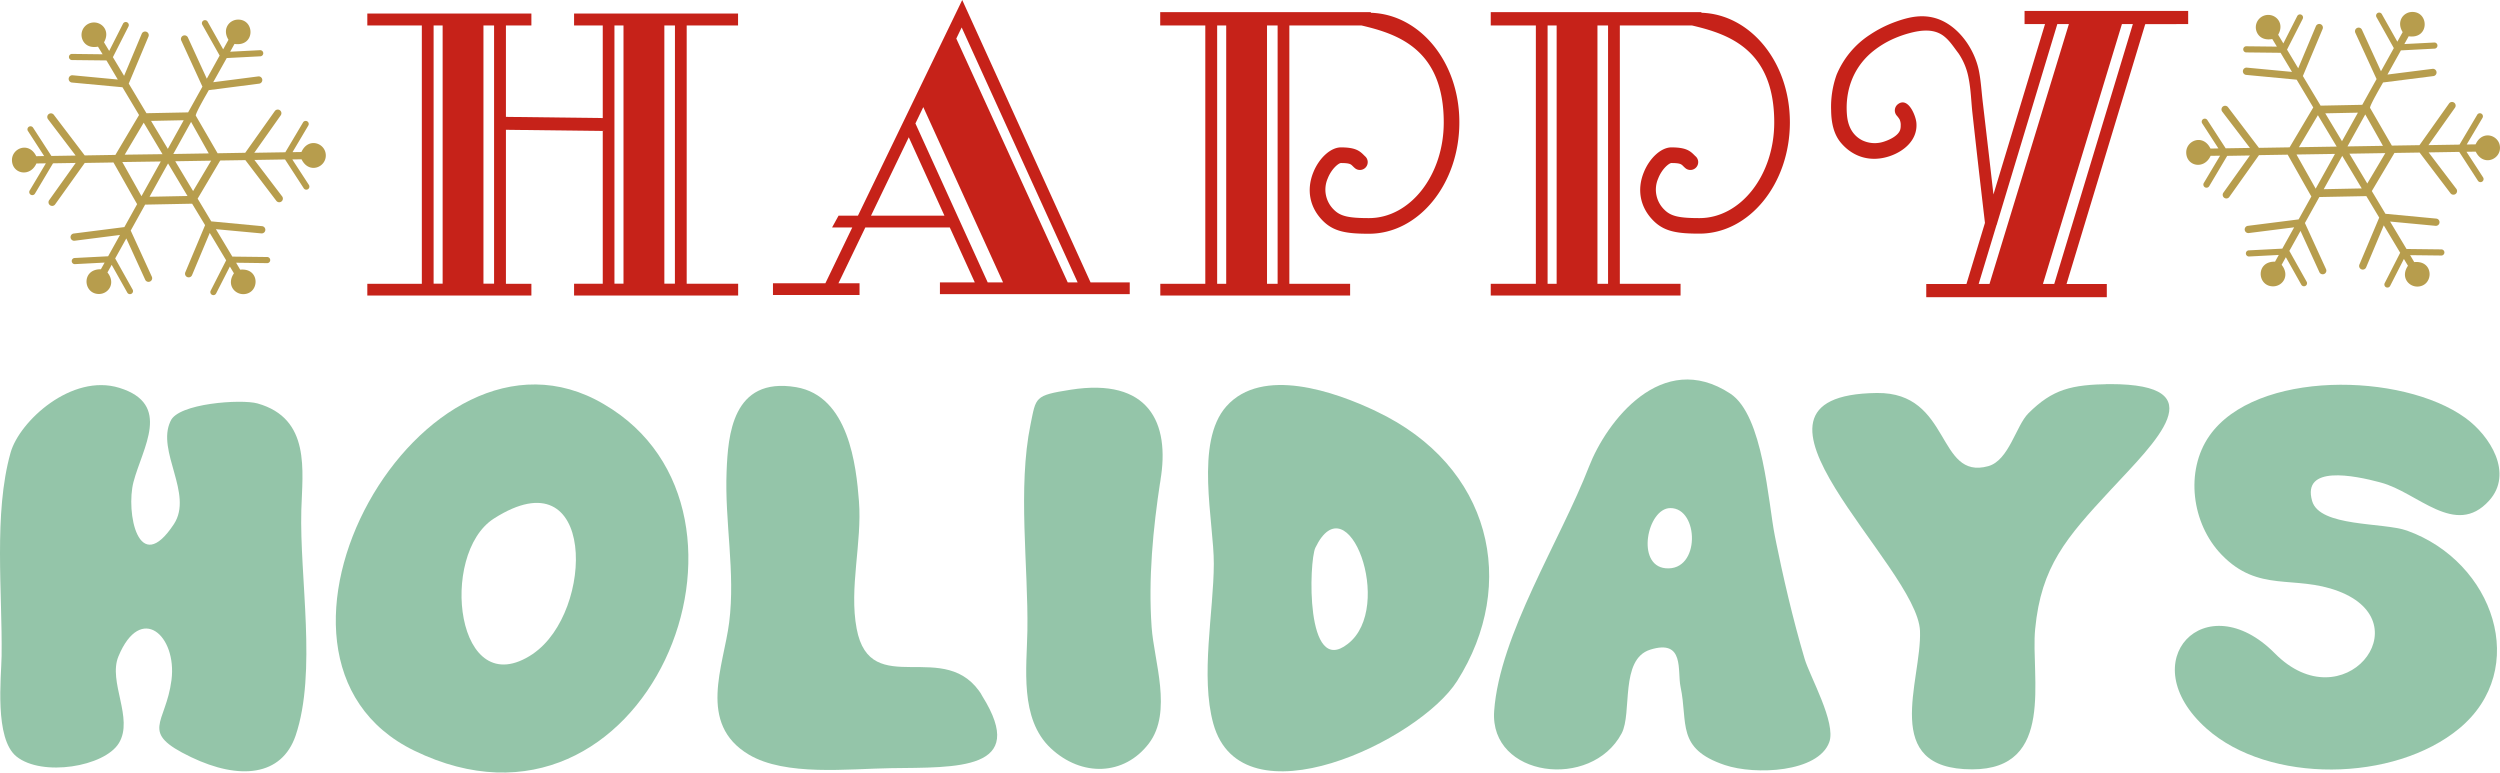 <svg xmlns="http://www.w3.org/2000/svg" width="1080" height="333.75" viewBox="0 0 1080 333.75"><g id="Слой_2" data-name="Слой 2"><g id="text_170391140"><g id="text_170391140-2" data-name="text_170391140"><path d="M73.65 182c3-7.79 30.66-9.67 37.58-7.72 23.13 6.52 19.41 29.13 18.94 46.07-.81 29.11 6.82 70-2.47 97.45-6 17.52-24.19 19.34-45.18 9.27-22.71-10.9-10.9-14-8.44-33.29S60.77 260.4 51.17 283.54c-4.59 11 6.7 26.77.2 37.47-6.22 10.25-33.21 14.65-44.23 5.82C-2.5 319.1.56 292.59.69 283.41c.39-27.52-3.52-61.53 3.88-87.86 3.83-13.6 26.42-34.37 47-28 22.84 7.07 10 25.82 6.1 40.65-3.39 13 2.1 41.58 17.46 18.21 8.51-13-7.67-31.6-1.48-44.43C73.79 181.64 72.7 184 73.65 182z" fill="#94c5a9"/><path d="M260.84 174.59C340.75 221 278.8 372.8 179 324.3c-83.36-40.5 3.51-195.94 81.85-149.71C276.15 183.49 259.08 173.56 260.84 174.59zM230.23 282.44C257 264.32 257.65 195.72 213.39 224c-24 15.33-16.39 80.79 16.84 58.48C234.83 279.33 223.86 286.72 230.23 282.44z" fill="#94c5a9"/><path d="M424.33 300.69c20.25 32.37-11.12 30.76-39.51 31.16-18.36.26-45.49 3.57-61.32-5.86-22.36-13.33-10.87-38.25-8.5-57.09 2.75-21.75-2-43.5-1.11-65.28.62-15.33 2.35-41 30-36.37 22.8 3.85 26 34 27.18 49.31 1.39 17.86-4.33 37.44-1 55 5.92 31.59 38.73 3 54.32 29.1C427.58 305.88 420.4 294.11 424.33 300.69z" fill="#94c5a9"/><path d="M501.26 207.73c-3.18 20.81-5.22 42.17-3.76 63.14 1 14.68 9.14 36.67-1.17 50.28-10.64 14-29.07 14.61-42.42 2.07-13.56-12.74-10.33-35-10.08-50.71.44-27.68-4.28-61.71 1.37-89.2 2.42-11.75 1.59-12.48 17.32-14.95 33.63-5.29 43.1 14.09 38.74 39.37C500.45 213.05 501.94 203.81 501.26 207.73z" fill="#94c5a9"/><path d="M594.57 177.71c49.78 23.53 61.5 74.58 34.89 116.51-16.3 25.7-93.11 62.64-105.32 18.36-5.63-20.39.16-48.3.23-69 .07-18.09-8.41-52.55 5.45-68.08 15.43-17.29 46.76-6.39 64.75 2.19C618.27 188.91 583.19 172.28 594.57 177.71zM582.24 278.17c20.46-15.78.0-70.62-14-41.55-2.75 5.68-4.43 56.08 14 41.55C585.09 276 578.72 280.94 582.24 278.17z" fill="#94c5a9"/><path d="M766.68 231.41c3.63 17.84 7.73 35.65 12.92 53.21 2.23 7.55 13.72 27.66 10.64 36-4.79 13.1-32 14.3-45.12 9.88C724 323.4 729.31 312.4 726 296.72c-1.47-6.94 1.9-20.78-13.12-16.06-13.2 4.15-7.68 27.39-12.33 36.16-13.08 24.67-57.13 19-55.07-9.67 2.36-32.94 28.6-73.6 41-105.65 7.47-19.24 31.37-50.92 61-31.47 14.33 9.42 16.4 47.37 19.24 61.38C773 262.7 764.78 222.05 766.68 231.41zm-47.14 14.08c15.19 1.4 14.48-26.13 2-26-9.9.11-14.94 24.78-2 26z" fill="#94c5a9"/><path d="M911.52 165.93c46.31.0 19.5 25 .27 45.73s-30 33-32.6 60.09c-2 20.58 9 60.64-27.22 60.61-40 0-21.74-38.12-22.53-59.76-1-28.22-90.48-102-18.6-102.83 32.22-.37 25.66 37.81 48.08 31.61 8.93-2.47 12-17.48 17.31-22.8 10.51-10.48 18.56-12.42 35.29-12.65C916 165.93 902.85 166.05 911.52 165.93z" fill="#94c5a9"/><path d="M1028.44 208.43c-11.71-3.14-34.06-7.57-29.6 8 3.24 11.33 30.84 9.15 41 12.8 37.51 13.44 53.39 59.93 22.54 85.48-28.1 23.27-82.32 24-109.2.0-32.6-29.1-.35-62.67 29.56-32.45 29.51 29.82 63.94-13 27.47-26.86-19-7.21-34.47.84-50.47-15.75-13-13.45-15.87-36.22-5.28-51.38 19.9-28.49 83.18-27.5 110.53-7.78 10.79 7.79 20.92 24.05 10.29 35.8-14.61 16.16-30.91-3.71-46.86-7.85C1016.79 205.31 1031.55 209.24 1028.44 208.43z" fill="#94c5a9"/><g id="happy"><path d="M318.84 11V5.86H248V11h12.39V51l-41.83-.51V11h11V5.86H158.68V11h23.55v111.6H158.68v5.08h70.88v-5.08h-11V56.07l41.83.51v66H248v5.08h70.88v-5.08H296.65V11zM191.22 122.55h-3.9V11h3.9zm22.22.0h-4.59V11h4.59zm55.91.0h-3.91V11h3.91zm22.21.0H287V11h4.58z" fill="#c62219"/><path d="M471.12 122 415.68.0 370.63 93.18h-8.38c-.91 1.7-1.84 3.4-2.79 5.08h8.72l-11.61 24.1H333.92v5.09h37.4v-5.09h-9.11l11.61-24.1h36.49L421.11 122H406.05v5.08h82V122zM376.27 93.18 392.59 59.3 408 93.18zM426.69 122 395.46 53.33l3.4-7.06L433.32 122zm34.57.0L413.12 16.66l2.32-4.8L465.54 122z" fill="#c62219"/><path d="M592.21 5.52V5.25h-91V11h19.48v111.6H501.25v5.08h82v-5.08H557V11h31.16c15.6 3.66 35.54 10.22 35.54 41.89.0 22.79-14.49 41.33-32.3 41.33-8.76.0-12.26-.81-15-3.47a12.09 12.09.0 0 1-2.83-13.65c1.71-4.34 4.77-6.64 5.7-6.67 3.79.0 4.29.51 5.06 1.29.3.29.59.59.94.88a3.37 3.37.0 1 0 4.42-5.1c-.2-.18-.38-.37-.56-.55-1.85-1.86-3.75-3.28-9.86-3.28-4.35.0-9.35 4.49-11.87 10.67-3.16 7.74-1.6 15.48 4.27 21.23 4.67 4.57 10.3 5.41 19.71 5.41 21.54.0 39.06-21.57 39.06-48.09C630.48 26.76 613.37 6.17 592.21 5.52zM525.81 11h3.91v111.6h-3.91zm26.12 111.6h-4.58V11h4.58z" fill="#c62219"/><path d="M735 5.51V5.25H644V11h19.49v111.6H644v5.08h82v-5.08H699.77V11h31.16c15.6 3.66 35.54 10.22 35.54 41.89.0 22.79-14.49 41.33-32.3 41.33-8.76.0-12.26-.81-15-3.47a12.08 12.08.0 0 1-2.83-13.65c1.7-4.34 4.77-6.64 5.7-6.67 3.78.0 4.29.51 5.06 1.29.29.29.59.59.94.88a3.37 3.37.0 1 0 4.42-5.1c-.21-.18-.39-.37-.57-.55-1.84-1.86-3.74-3.28-9.85-3.28-4.36.0-9.35 4.49-11.87 10.67C707 82 708.58 89.77 714.46 95.52c4.66 4.57 10.3 5.41 19.71 5.41 21.54.0 39.06-21.57 39.06-48.09C773.23 26.76 756.12 6.17 735 5.51zM668.56 11h3.91v111.6h-3.91zm26.12 111.6H690.1V11h4.58z" fill="#c62219"/><path d="M945.29 10.4V4.71H874.61V10.4h8.84L861.17 84q-1-8.72-2-17.44c-.89-7.6-1.76-15.2-2.66-22.8-.51-4.37-.76-8.91-1.64-13.27C853 21.25 846.23 11.33 837 8.13 830.72 6 824.89 7.25 818.9 9.41A50.91 50.91.0 0 0 807.82 15a37.9 37.9.0 0 0-14.43 17.35 41.19 41.19.0 0 0-2.34 15.39c.07 5 1 10.2 4.34 14.08 5.35 6.24 13 8.3 20.9 5.66 6.38-2.13 12.23-7.16 11.59-14.45-.28-3.17-3.62-11.35-8-8a3.4 3.4.0 0 0-.54 4.85 12.42 12.42.0 0 1 1.26 1.65 5.74 5.74.0 0 1 .5 2.79 5.66 5.66.0 0 1-.25 1.83c-.89 2.54-4.51 4.23-6.88 5a12.53 12.53.0 0 1-9.45-.52c-4.28-2.16-6.21-6.2-6.62-10.84-.9-10.25 2.46-20 10.29-26.85a39.87 39.87.0 0 1 10.35-6.43 47 47 0 0 1 6.11-2.13c5.32-1.45 11.1-2.16 15.49 1.55 2.4 2 4 4.61 5.93 7.11a28 28 0 0 1 4.37 10.74c1 5 1.11 10.2 1.67 15.24q1.29 11.72 2.62 23.42c.22 1.95 2.19 18.92 2.77 23.85l-8 26.41H832.14v5.7h78v-5.7H892.74l34-112.26zM862.56 97h.13c0-.1.0-.2.0-.3L888.76 10.4h5L859.46 122.66h-4.67zm24.87 25.66h-4.88L916.67 10.4h4.72z" fill="#c62219"/></g><path d="M979.77 6.44c3.71-.08 7.13 3.75 4.4 8.57l2.24 3.74 6-11.81a1.32 1.32.0 0 1 2.36 1.2L988 21.43l4.83 8.07 7.64-18.19a1.57 1.57.0 1 1 2.9 1.21l-8.53 20.33 7.66 12.79 18-.36 6.18-11.12-9.18-20a1.57 1.57.0 0 1 2.86-1.31l8.22 17.93 5.55-10L1026.7 7.51a1.33 1.33.0 1 1 2.31-1.3L1035.65 18l2.3-4.12c-2.84-4.63.3-8.65 4.08-8.72 7.39-.15 7.57 11.83-1.48 10.51l-1.87 3.36 13-.67a1.33 1.33.0 0 1 .13 2.65l-14.62.76-5.81 10.44 19.55-2.48a1.58 1.58.0 0 1 .38 3.13l-21.83 2.77c-.59 1.08-5.67 9.72-5.63 10.95l9.43 16.32 11.94-.19 12.77-18a1.57 1.57.0 1 1 2.56 1.82L1049.1 62.69l13.41-.22 7.65-12.9a1.32 1.32.0 0 1 2.28 1.35l-6.82 11.5 3.85-.06c2.93-6.52 10.42-3.92 10.53 1.38s-7.33 8.25-10.48 1.77l-4 .06 7.17 11.05a1.33 1.33.0 1 1-2.23 1.45l-8.07-12.45-13.23.22 11.91 15.66a1.58 1.58.0 1 1-2.51 1.91L1045.27 65.9l-10.87.17-9.77 16.47 5.88 9.82 21.94 2.07a1.57 1.57.0 0 1-.29 3.13l-19.64-1.85 7.1 11.85 15.15.18a1.33 1.33.0 0 1 0 2.65l-13.59-.16 1.77 3c8.72-.89 8.5 10.43 1.4 10.57-3.84.07-7.42-4.11-4.11-9l-1.76-2.93-5.92 11.6a1.32 1.32.0 1 1-2.35-1.2l6.67-13.08-7.09-11.84-7.62 18.15a1.57 1.57.0 1 1-2.9-1.22L1027.82 94l-5.56-9.28-20.31.4-6.23 11.22 9.16 20a1.58 1.58.0 0 1-2.87 1.31l-8.19-17.9L989 108.39l7.47 13.31a1.32 1.32.0 1 1-2.3 1.3l-6.68-11.89-1.83 3.29c3.66 4.6.52 9.21-3.57 9.3-7 .13-7.84-10.83.73-10.67l1.61-2.89-12.9.67a1.33 1.33.0 0 1-.14-2.65l14.56-.75 5.12-9.21-19.6 2.48a1.57 1.57.0 0 1-.37-3.12L993 94.78l5.51-9.91c-.94-1.56-9.33-16.46-10.22-18.05l-12.41.2L963.12 85a1.58 1.58.0 1 1-2.57-1.83l11.4-16-9.8.16-7.8 13.14A1.32 1.32.0 1 1 952.07 79l7-11.74-4.09.06c-2.75 6.1-10.41 4.54-10.53-1.38-.11-5.29 7.33-8.25 10.48-1.76l3.42-.07-7-10.81a1.32 1.32.0 1 1 2.22-1.44l7.92 12.21 10.48-.17L960 48.22a1.57 1.57.0 1 1 2.51-1.9l13.34 17.55 13.26-.22 10.22-17.23-7.17-12-21.9-2.07a1.58 1.58.0 0 1 .29-3.14l19.6 1.85-4.94-8.25-14.92-.17a1.33 1.33.0 0 1 0-2.65l13.33.15-2-3.28c-5 .91-7.06-2.41-7.11-5A5.37 5.37.0 0 1 979.77 6.44zm38.85 42.23-14.11.29L1011.74 61zm-17.29 1.1-8.2 13.82 16.32-.26zm20.47-.34-7.69 13.82 15.32-.25zm-13.09 17.06-16.63.26 8.29 14.75zm21.75-.35-15.51.25 7.72 12.88zm-18.61 1.19-8 14.4 16.43-.33z" fill="#b79d4d"/><path d="M40.52 9.71c3.71-.07 7.13 3.75 4.41 8.57L47.17 22l6-11.81a1.32 1.32.0 0 1 2.35 1.2L48.77 24.7l4.84 8.07 7.63-18.19a1.57 1.57.0 1 1 2.9 1.22L55.62 36.12l7.65 12.79 18-.36 6.18-11.12-9.18-20a1.58 1.58.0 0 1 2.87-1.31L89.34 34l5.55-10L87.45 10.78a1.33 1.33.0 1 1 2.31-1.3l6.65 11.83 2.29-4.12c-2.84-4.63.31-8.65 4.08-8.72 7.39-.15 7.57 11.83-1.48 10.51l-1.87 3.36 13-.67a1.33 1.33.0 0 1 .13 2.65l-14.62.76L92.1 35.52 111.65 33a1.58 1.58.0 0 1 .38 3.13L90.2 38.94c-.59 1.08-5.67 9.72-5.63 11L94 66.21 105.94 66l12.77-18a1.57 1.57.0 1 1 2.57 1.82L109.85 66l13.41-.22 7.66-12.9a1.32 1.32.0 0 1 2.27 1.35l-6.82 11.5 3.85-.06c2.93-6.52 10.42-3.92 10.53 1.38s-7.32 8.25-10.48 1.77l-4 .06 7.17 11a1.33 1.33.0 1 1-2.23 1.45l-8.07-12.45-13.23.22 11.91 15.66a1.58 1.58.0 1 1-2.51 1.91L106 69.17l-10.87.17-9.75 16.47 5.88 9.82L113.2 97.7a1.57 1.57.0 0 1-.29 3.13L93.27 99l7.1 11.85 15.15.18a1.33 1.33.0 0 1 0 2.65L102 113.5l1.77 3c8.72-.89 8.5 10.43 1.4 10.57-3.84.07-7.42-4.11-4.11-9l-1.76-2.93-5.92 11.6a1.32 1.32.0 1 1-2.35-1.2l6.67-13.08-7.09-11.84L83 118.77a1.58 1.58.0 1 1-2.91-1.22l8.51-20.28L83 88l-20.31.4L56.47 99.61l9.16 20a1.58 1.58.0 0 1-2.87 1.31L54.57 103l-4.81 8.64L57.24 125a1.33 1.33.0 1 1-2.31 1.3l-6.68-11.89-1.83 3.29c3.67 4.6.52 9.22-3.56 9.3-7 .14-7.85-10.83.72-10.67l1.61-2.89-12.9.67a1.33 1.33.0 0 1-.13-2.65l14.55-.75 5.12-9.21L32.23 104a1.57 1.57.0 0 1-.37-3.12l21.87-2.78 5.51-9.91c-.94-1.56-9.32-16.46-10.22-18l-12.41.2L23.87 88.22a1.58 1.58.0 1 1-2.57-1.83l11.4-16-9.8.16L15.1 83.65a1.32 1.32.0 1 1-2.28-1.35l7-11.74-4.09.06C13 76.72 5.29 75.16 5.17 69.24 5.07 64 12.5 61 15.66 67.48l3.41-.07-7-10.81a1.32 1.32.0 1 1 2.22-1.44L22.2 67.37l10.48-.17L20.74 51.49a1.57 1.57.0 1 1 2.51-1.9L36.59 67.14l13.26-.22L60.07 49.69l-7.17-12L31 35.65a1.58 1.58.0 0 1 .3-3.14l19.59 1.85L46 26.11 31 25.94a1.33 1.33.0 0 1 0-2.65l13.33.16-2-3.29c-5 .91-7.06-2.41-7.11-5A5.37 5.37.0 0 1 40.52 9.71zM79.37 51.94l-14.11.29L72.5 64.3zM62.08 53l-8.2 13.82L70.2 66.6zm20.47-.34L74.87 66.52l15.31-.25zM69.46 69.76 52.84 70l8.28 14.75zm21.75-.35-15.51.25 7.72 12.88zM72.6 70.6l-8 14.4L81 84.67z" fill="#b79d4d"/></g></g></g></svg>